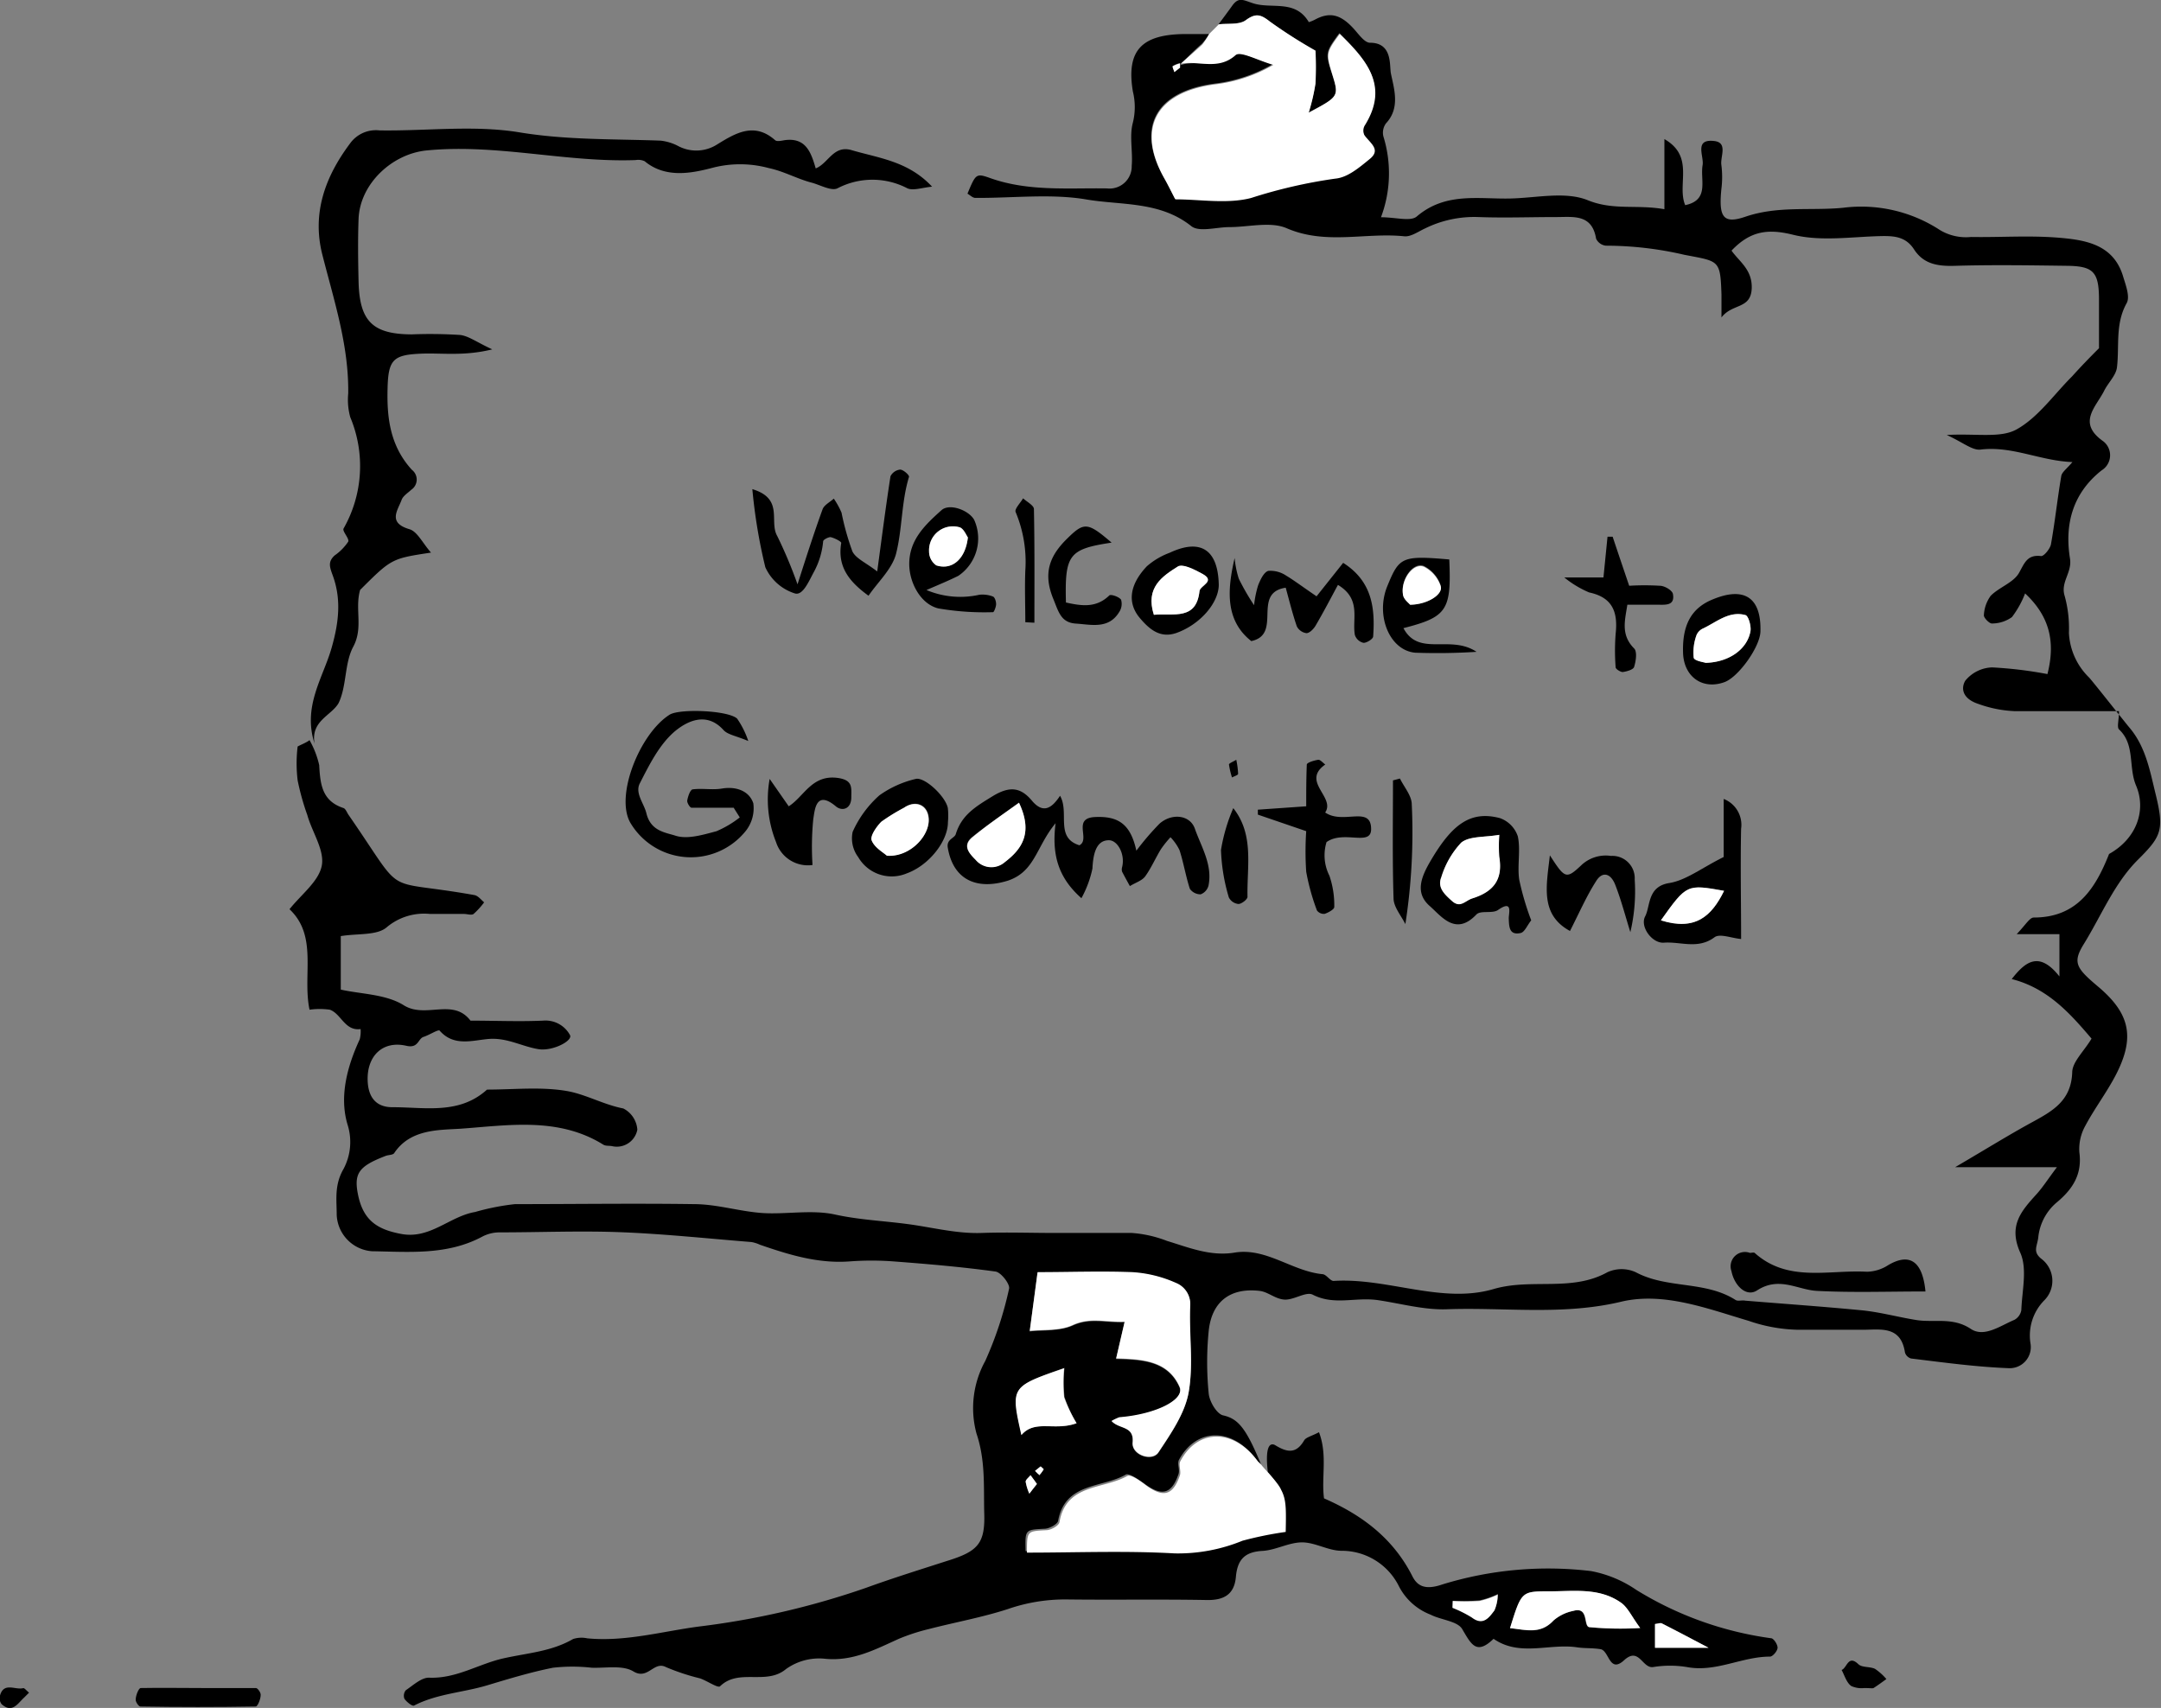 <svg xmlns="http://www.w3.org/2000/svg" viewBox="0 0 223.41 176.58"><rect x="0" y="0" width="223.41" height="176.58" fill="#808080" stroke="none"/><defs><style>.cls-1{fill:#fff;}</style></defs><g id="Calque_2" data-name="Calque 2"><g id="Calque_1-2" data-name="Calque 1"><path d="M32,76.52a9.51,9.51,0,0,1,1,2.58c.11,2,.29,3.71,2.51,4.44.23.08.36.48.54.73,6.09,8.8,3.13,6.5,13,8.27.38.07.69.49,1,.75a7.82,7.82,0,0,1-1.09,1.2c-.21.16-.64,0-1,0-1.17,0-2.34,0-3.5,0A6,6,0,0,0,40,95.85c-1,.89-3,.64-4.77.93v5.53c2.07.47,4.67.46,6.53,1.63,2.26,1.4,5.07-.8,6.88,1.58,2.5,0,5,.11,7.49,0A2.88,2.88,0,0,1,58.92,107c.35.59-1.78,1.7-3.24,1.47-1.7-.27-3.21-1.19-5.1-1.06-1.67.12-3.64.85-5.13-.86-.13-.15-1.07.46-1.66.65s-.52,1.21-1.78.92c-2.49-.57-4.09,1.1-4,3.6.06,1.75.89,2.77,2.61,2.75,3.33,0,6.86.78,9.73-1.82,2.79,0,5.63-.32,8.33.16,1.92.35,3.74,1.4,5.76,1.79a2.67,2.67,0,0,1,1.45,2.19,2.16,2.16,0,0,1-2.59,1.71c-.31-.07-.68,0-.93-.16-4.63-2.88-9.81-2-14.72-1.65-2.22.15-5.22,0-6.9,2.53-.14.2-.58.17-.87.28-2.79,1.07-3.31,1.8-2.87,4,.54,2.68,2,3.61,4.46,4.07,3,.57,5-1.82,7.66-2.27a24.31,24.31,0,0,1,4.11-.81c6.17,0,12.34-.09,18.5,0,2.37,0,4.72.76,7.09.92s5.09-.37,7.47.15c2.55.56,5.07.66,7.6,1s5,1,7.6.91,5,0,7.5,0c2.67,0,5.33,0,8,0a12.47,12.47,0,0,1,3.64.82c2.21.67,4.51,1.63,7,1.21,3.27-.53,5.92,1.91,9.06,2.23.42,0,.81.72,1.18.7,5.58-.35,11.17,2.41,16.53.84,3.93-1.15,8.06.32,11.77-1.74a3.53,3.53,0,0,1,2.93,0c3.24,1.74,7.18.86,10.32,2.87.24.15.64,0,1,.07,4,.33,8.06.61,12.08,1,1.88.19,3.72.7,5.59,1s3.77-.33,5.65.92c1.38.92,3.05-.33,4.51-.94a1.42,1.42,0,0,0,.71-1c.07-2,.64-4.27-.11-5.94-1.27-2.83.14-4.34,1.71-6.08.62-.69,1.12-1.48,2.08-2.76H202.13c3.29-1.93,5.53-3.32,7.83-4.58,2.14-1.17,4.16-2.22,4.27-5.2,0-1.09,1.17-2.14,2-3.51-2.23-2.62-4.53-5.21-8.25-6.16,1.44-1.85,2.85-2.9,4.93-.27V96.58h-4.42c.95-1,1.35-1.72,1.76-1.72,4.48,0,6.38-3,7.79-6.57,2.87-1.6,3.87-4.54,2.79-7.08-.81-1.91-.07-4.22-1.76-5.8-.24-.23,0-1,0-1.89-3.64,0-7.25,0-10.86,0a12.54,12.54,0,0,1-3.67-.74c-1.72-.56-1.81-1.67-1.36-2.41A3.74,3.74,0,0,1,205.94,69a42.41,42.41,0,0,1,5.73.69c.86-3.38.19-6-2.31-8.34A9.92,9.92,0,0,1,208,63.8a3.55,3.55,0,0,1-2.08.66c-.26,0-.85-.59-.82-.86a3.7,3.7,0,0,1,.7-2c.89-.9,2.36-1.36,2.93-2.37s.84-1.92,2.3-1.74c.29,0,.9-.74,1-1.2.42-2.35.67-4.73,1.07-7.08.07-.41.59-.76,1.15-1.44-3.33-.12-6.21-1.69-9.5-1.29-.85.1-1.82-.75-3.49-1.51,3.06-.17,5.54.35,7.21-.57,2.24-1.24,3.86-3.61,5.75-5.49C215.1,37.93,216,37,217,36c0-1.64,0-3.31,0-5,0-2.89-.57-3.49-3.33-3.52-3.84-.05-7.67-.11-11.5,0-1.78.06-3.29-.14-4.3-1.71-.86-1.32-2.07-1.39-3.46-1.36-3,.07-6.13.57-9-.13-2.6-.65-4.43-.44-6.4,1.63.79,1.13,2.13,1.94,2.09,3.85-.06,2.25-2,1.57-3.13,3.06,0-1.14,0-1.76,0-2.38-.12-3.62-.24-3.4-3.85-4.1a35.86,35.86,0,0,0-8.11-.94,1.28,1.28,0,0,1-1-.72c-.43-2.61-2.4-2.23-4.17-2.24-2.66,0-5.34.1-8,0a11.5,11.5,0,0,0-5.52,1.18c-.7.32-1.46.88-2.14.81-4-.42-8.1.92-12.15-.83-1.68-.73-3.94-.12-5.94-.12-1.34,0-3.11.55-3.93-.1-3.26-2.6-7.23-2.14-10.86-2.76s-7.64-.13-11.47-.16c-.27,0-.54-.28-.81-.44.86-2.06.89-2.13,2.37-1.6,3.94,1.39,8,1,12.06,1.06A2.29,2.29,0,0,0,117,17.15c.13-1.49-.26-3.08.12-4.47a6.74,6.74,0,0,0,0-3.22c-.71-4.28.94-5.91,5.39-5.94.83,0,1.67,0,2.5,0a7.35,7.35,0,0,1-.75,1A26.13,26.13,0,0,0,122,6.74V6.52a2.68,2.68,0,0,0-.76.3c-.06,0,.11.39.17.6a1.87,1.87,0,0,0,.59-.68c1.85-.61,3.85.51,5.68-1.11.5-.43,2.25.55,3.91,1a15.65,15.65,0,0,1-5.91,2c-6.42.81-8.18,4.71-5.36,9.72.38.67.72,1.37,1.14,2.18,2.57,0,5.35.5,7.83-.14a52.09,52.09,0,0,1,8.69-2c1.26-.11,2.54-1.18,3.6-2.05s0-1.65-.56-2.41a1.08,1.08,0,0,1,0-1c2.6-4.12.19-6.8-2.56-9.5C137,5.44,137,5.44,137.74,7.75s.63,2.24-2.46,3.89a20.94,20.94,0,0,0,.7-3,33.12,33.12,0,0,0,0-3.41,51.49,51.49,0,0,1-4.7-3c-.93-.73-1.45-.92-2.5-.15-.68.5-1.85.31-2.8.43.47-.64.95-1.27,1.41-1.92.68-.95,1.15-.57,2.19-.24,1.91.6,4.34-.43,5.73,1.94A4,4,0,0,0,136,2c1.46-.77,2.55-.51,3.83.84.57.59,1.2,1.58,1.81,1.58,2.32,0,2,2.31,2.15,3.15.32,1.58,1,3.58-.5,5.18a1.63,1.63,0,0,0-.27,1.36,12.9,12.9,0,0,1-.25,8.35c1.53,0,3.06.47,3.7-.08,3-2.56,6.43-1.77,9.76-1.86,2.66-.07,5.63-.75,7.92.18,2.66,1.08,5.06.42,7.92.93V14.38c3.17,1.82,1.26,4.7,2.15,6.83,2.54-.53,1.53-2.59,1.8-4.14.16-.92-.92-2.74,1.21-2.49,1.43.17.6,1.61.73,2.48a9.88,9.88,0,0,1,0,2.49c-.28,2.85.15,3.65,2.47,2.86,3.39-1.16,6.76-.6,10.12-.93a14.88,14.88,0,0,1,10,2.3,5.22,5.22,0,0,0,3.22.72c3,.05,6-.17,9,.07,2.79.23,5.72.67,6.72,4,.27.9.74,2.11.37,2.77-1.2,2.15-.74,4.4-1,6.62-.09.85-.91,1.6-1.32,2.43-.86,1.71-2.83,3.32-.09,5.24a1.83,1.83,0,0,1-.18,3c-3,2.37-3.84,5.59-3.27,9.11.24,1.46-1,2.43-.55,3.87a12.47,12.47,0,0,1,.44,3.81,6.91,6.91,0,0,0,2.1,4.64c.5.56,3.82,4.77,4.12,5.12,1.72,2,2.15,4.5,2.73,6.86.93,3.78.62,4.42-1.82,6.85s-3.78,5.78-5.59,8.71c-1.18,1.91-.8,2.48,1.45,4.38,3.35,2.81,3.88,5.29,1.82,9.23-.94,1.79-2.18,3.42-3.13,5.21a4.92,4.92,0,0,0-.6,2.71c.3,2.24-.65,3.75-2.25,5.11a5.45,5.45,0,0,0-2,3.71c-.12.92-.58,1.44.29,2.17a2.85,2.85,0,0,1,.32,4.33,5.18,5.18,0,0,0-1.41,4.46,2.18,2.18,0,0,1-2.27,2.54c-3.37-.13-6.72-.59-10.08-1a.93.93,0,0,1-.63-.62c-.44-2.89-2.66-2.32-4.54-2.35-2.17,0-4.34,0-6.5,0a16.62,16.62,0,0,1-5.11-.92c-4.26-1.26-8.74-3-13.11-2-6.07,1.47-12.09.58-18.12.8-2.35.08-4.72-.59-7.08-.94s-4.52.58-6.77-.57c-.69-.35-1.93.56-2.9.51s-1.7-.8-2.59-.9c-3-.35-4.94,1.08-5.26,4.13a32.74,32.74,0,0,0,0,6.49c.08.82.83,2.1,1.49,2.25,1.84.41,2.65,1.68,4.89,7.53,1.55.42,1.55.42-1.1-2.59-.11-.12-.25-.22-.35-.35-2.45-3.36-6.17-3.37-8,0-.21.39.1,1-.05,1.47-.71,2.07-1.7,2.32-3.45,1.06-.61-.44-1.63-1.18-2-1-2.42,1.4-6.27.78-7,4.78-.06.35-.88.79-1.36.82-2.06.11-2.06.06-2,2.32,5.09,0,10.2-.21,15.28.08a17.54,17.54,0,0,0,7-1.31c1.41-.5,2.76-.54,3-5.34-.78-4.43,0-4.68.52-4.39,1.25.77,2.18.91,3-.5.21-.33.79-.44,1.53-.84.9,2.36.23,4.65.52,6.84,3.87,1.69,7.11,4.08,9.11,8,.49,1,1.26,1.54,3.12.9a37.14,37.14,0,0,1,15.39-1.38,12.26,12.26,0,0,1,4.66,1.94,35.66,35.66,0,0,0,13.93,5c.28,0,.7.67.68,1s-.51.91-.79.9c-2.91,0-5.59,1.65-8.58,1.08a10.76,10.76,0,0,0-3.49,0c-1.13.17-1.45-2.13-3-.71s-1.54-1-2.45-1.14-1.62-.07-2.42-.19c-2.86-.43-5.92,1-8.63-.88-1.79,1.73-2.32.55-3.24-1-.49-.84-2.19-.94-3.28-1.5a6.17,6.17,0,0,1-3.3-3,6.59,6.59,0,0,0-5.89-3.6c-1.37,0-2.73-.87-4.09-.87s-2.71.8-4.08.88c-1.85.1-2.6.9-2.76,2.69s-1.21,2.42-3,2.39c-4.83-.09-9.66,0-14.49-.06a18.09,18.09,0,0,0-6.1,1c-2.66.86-5.44,1.36-8.15,2.06a20.51,20.51,0,0,0-3.08,1c-2.45,1.1-4.78,2.37-7.68,2.07a5.88,5.88,0,0,0-4,1.06c-2.06,1.73-4.88-.11-6.83,1.79-.22.21-1.34-.57-2.07-.82a22.91,22.91,0,0,1-3.51-1.16c-1.27-.68-1.87,1.36-3.38.44-1.1-.67-2.85-.33-4.31-.38a17.73,17.73,0,0,0-4,0c-2.27.45-4.51,1.13-6.74,1.8-2.52.77-5.22.87-7.62,2.11-.19.1-.77-.37-1-.7a.9.9,0,0,1,.14-.88c.77-.52,1.63-1.33,2.42-1.3,2.82.11,5.12-1.43,7.68-2s4.95-.7,7.2-2a2.83,2.83,0,0,1,1.46-.07c3.92.38,7.76-.72,11.55-1.22a83.06,83.06,0,0,0,17.27-4c2.75-1,5.55-1.87,8.34-2.77,3.26-1,4-1.81,3.88-5.06-.06-2.71.13-5.37-.8-8.13a10.09,10.09,0,0,1,.91-7.5,37.49,37.49,0,0,0,2.46-7.46c.12-.47-.83-1.7-1.4-1.78-3.5-.48-7-.78-10.57-1.05a30.59,30.59,0,0,0-4.49,0c-3.26.25-6.28-.68-9.29-1.72a3.6,3.6,0,0,0-.88-.28c-4.36-.35-8.71-.81-13.08-1s-8.66,0-13,0a3.87,3.87,0,0,0-1.79.46c-3.61,1.92-7.52,1.55-11.37,1.49a3.94,3.94,0,0,1-3.64-3.75c0-1.56-.26-3.07.69-4.73a5.92,5.92,0,0,0,.44-4.58c-.88-2.89-.07-6,1.25-8.85a3.31,3.31,0,0,0,.09-1.06c-1.63.23-2-1.58-3.18-2a7.6,7.6,0,0,0-2.1,0c-.75-3.58.89-7.6-2.07-10.39,1.22-1.53,3-2.86,3.33-4.47s-1-3.5-1.49-5.27a25.42,25.42,0,0,1-1-3.59,14.56,14.56,0,0,1,0-3.49C31.08,77,31.68,76.78,32,76.52Zm75.2,76.9-.67-.9c-.17.23-.51.46-.5.68a5.13,5.13,0,0,0,.38,1.23c.24-.3.47-.6,1.17-2.83l-.58.47.45.45a5.24,5.24,0,0,0,.44-.61S107.71,151.71,107.21,153.42Zm7.71-6.51c.78.88,2.35.46,2.18,2.28-.11,1.24,2,2,2.67,1,1.27-1.92,2.71-4,3.11-6.16.53-2.9,0-6,.17-9a2.35,2.35,0,0,0-1.48-2.34,12.94,12.94,0,0,0-4.52-1.11c-3.28-.17-6.58,0-9.78,0l-.81,6.07c1.36-.15,3.09,0,4.44-.6,1.84-.84,3.41-.27,5.37-.35l-.88,3.8c2.61.08,5.33.15,6.56,2.93.58,1.33-2.47,2.85-6.23,3.15A4.62,4.62,0,0,0,114.92,146.91Zm41.19,21.42c1.6.15,3.13.71,4.49-.78a4.45,4.45,0,0,1,2.05-1c1.62-.48,1,1.58,1.66,1.68a33.91,33.91,0,0,0,5.26.09c-.87-1.2-1.26-2.14-2-2.63-2.26-1.58-4.91-1.15-7.46-1.16C157.29,164.52,157.29,164.54,156.11,168.33ZM111.3,147.14a14.49,14.49,0,0,1-1.25-2.72,15.17,15.17,0,0,1,0-3c-5.54,1.95-5.54,1.95-4.42,6.91C107,146.72,109,148,111.3,147.14Zm65.34,23.22c-2.15-1.13-3.48-1.84-4.83-2.52-.17-.09-.45,0-.71.06v2.46Zm-26.45-4.84v.64a12.41,12.41,0,0,1,2,1c1.18.9,1.79,0,2.33-.72a4.2,4.2,0,0,0,.34-1.64,8.84,8.84,0,0,1-1.87.65A23.25,23.25,0,0,1,150.19,165.52Z"/><path d="M32.52,76.88c-1.25-3.89.89-6.81,1.77-9.93.75-2.63,1-5,.12-7.43-.33-.9-.53-1.43.18-2.09A5.43,5.43,0,0,0,36,56c.14-.32-.64-1.08-.48-1.36a13.06,13.06,0,0,0,.69-11.51A6.77,6.77,0,0,1,36,40.69c.07-5-1.48-9.64-2.68-14.38-1.09-4.3.32-8.09,2.9-11.52a3.29,3.29,0,0,1,3-1.31c4.83.08,9.76-.57,14.46.2,4.9.81,9.74.68,14.61.86a5.07,5.07,0,0,1,1.77.53,4,4,0,0,0,4.07-.13c1.88-1.16,3.84-2.36,6-.45.19.17.65.06,1,0,2.18-.29,2.72,1.26,3.2,2.92C85.63,16.9,86.15,15,88,15.51c2.82.84,5.88,1.13,8.36,3.79-1,.09-1.94.44-2.55.17a7.8,7.8,0,0,0-7.23,0c-.64.31-1.78-.35-2.68-.59-1.5-.39-2.82-1.16-4.41-1.5a11.35,11.35,0,0,0-5.76-.05c-2.1.55-4.88,1.17-7.08-.66a1.58,1.58,0,0,0-.94-.12c-7.22.26-14.33-1.7-21.57-1-3.61.34-6.93,3.46-7.07,7.08-.08,2.16-.05,4.33,0,6.49.1,4.1,1.46,5.43,5.49,5.45a48.76,48.76,0,0,1,5,.06c.88.1,1.69.73,3.33,1.49-3,.74-5.29.34-7.49.45-2.75.13-3.26.65-3.33,3.55-.09,3.09.27,6,2.51,8.45a1.27,1.27,0,0,1-.07,2.07c-.36.34-.86.64-1,1.07-.43,1.11-1.41,2.34.81,3,.82.23,1.37,1.44,2.24,2.42-4.08.62-4.08.62-7.33,3.86-.57,2,.35,3.89-.71,5.87-.92,1.72-.66,4.06-1.52,5.84C34.24,74,32.11,74.53,32.52,76.88Z"/><path d="M109.59,82.27c1,1.74-.55,4.32,2,5.12,1.17-.6-.78-2.81,1.62-2.92s3.67.72,4.27,3.48a28.14,28.14,0,0,1,2.39-2.79c1.25-1.11,3.15-.94,3.66.52.66,1.88,1.84,3.72,1.41,5.87a1.31,1.31,0,0,1-.81.91,1.34,1.34,0,0,1-1.12-.57c-.43-1.32-.65-2.71-1.07-4a5.08,5.08,0,0,0-.93-1.33,10.21,10.21,0,0,0-1,1.25c-.56.92-1,1.94-1.62,2.8-.34.45-1,.64-1.58,1-.27-.49-.55-1-.8-1.48a.81.81,0,0,1,0-.49c.33-1.35-.49-2.79-1.38-2.77-1.35,0-1.62,1.52-1.69,2.92a11,11,0,0,1-1.14,3.07c-2.37-2.1-3.09-4.46-2.67-7.75-2,2.39-2.11,5-4.94,5.94-3.22,1-5.66-.09-6.21-3.44-.13-.85.7-.94.83-1.37.61-2,2.08-2.86,3.79-3.91,1.87-1.15,3-.89,4.17.55C107.84,84.07,108.7,83.63,109.59,82.27Zm-4.24.7c-1.81,1.32-3.34,2.37-4.79,3.52-1.1.87-.47,1.63.29,2.39a2.11,2.11,0,0,0,3,.23C105.67,87.74,106.81,86.08,105.35,83Z"/><path d="M77.78,50.57c3.3,1,1.7,3.33,2.57,4.84a47.46,47.46,0,0,1,2.1,5c1-3.13,1.76-5.47,2.59-7.76.17-.45.77-.74,1.16-1.1A8.46,8.46,0,0,1,87,53a27.35,27.35,0,0,0,1.12,4c.36.75,1.4,1.17,2.57,2.08.49-3.63.89-6.74,1.37-9.84a1.27,1.27,0,0,1,1-.69c.33,0,1,.6.91.77-.79,2.59-.68,5.35-1.33,7.92-.41,1.59-1.86,2.9-2.85,4.35-2-1.45-3.24-3-2.82-5.46,0-.15-.7-.51-1.11-.6-.22,0-.74.25-.76.43a8.18,8.18,0,0,1-.93,3.12c-.55,1-1.16,2.53-2,2.27a5,5,0,0,1-3.05-2.71A55.47,55.47,0,0,1,77.78,50.57Z"/><path d="M77.36,76.61c-1.28-.54-2.11-.65-2.55-1.12-1.79-2-3.85-.88-5.07.14C68.15,77,67.13,79.06,66.14,81c-.51,1,.44,2.07.68,3.06.45,1.9,2,2,3.05,2.35,1.24.38,2.82-.11,4.19-.47a10.54,10.54,0,0,0,2.42-1.43l-.63-1c-1.45,0-2.9,0-4.35,0-.17,0-.49-.52-.45-.75.07-.42.31-1.12.56-1.15,1-.13,2,.08,3-.08,1.51-.26,2.85.25,3.27,1.52a3.78,3.78,0,0,1-.9,3,7.27,7.27,0,0,1-11.82-1c-1.59-2.81,1-9.21,4.05-11.15,1-.66,6.08-.47,7,.4A9.16,9.16,0,0,1,77.36,76.61Z"/><path d="M178.2,88.6v-6A2.87,2.87,0,0,1,180,85.68c-.08,3.8,0,7.6,0,11.4-1-.09-2.2-.59-2.75-.18-1.71,1.28-3.51.43-5.23.56-1.22.09-2.5-1.65-1.94-2.72s.21-3.1,2.52-3.45C174.32,91,175.88,89.76,178.2,88.6Zm-6.49,6.55c3.53,1.11,5.23-.4,6.53-3.05C174.38,91.41,174.38,91.41,171.71,95.15Z"/><path d="M158.3,95.15c-.4.5-.68,1.22-1.09,1.31-1.19.26-1.2-.64-1.23-1.52,0-.57.44-1.94-1.11-.86-.59.41-1.82,0-2.25.48-2.14,2.25-3.61.16-4.82-.9-1.54-1.35-.89-3,.14-4.73,2.18-3.69,4.07-5.15,7.12-4.35a3,3,0,0,1,1.86,1.9c.3,1.43-.07,3,.14,4.46A28.74,28.74,0,0,0,158.3,95.15ZM155,86.31c-1.57.27-3.08.12-3.92.8A9.06,9.06,0,0,0,149,90.67c-.44,1.08.36,1.83,1.12,2.5s1.35-.06,2.08-.29c2.24-.7,3.17-2,2.78-4.3A16.54,16.54,0,0,1,155,86.31Z"/><path d="M136.11,61.65l2.75-3.46c3,1.91,3.31,4.68,3.1,7.61,0,.26-.68.68-1,.66a1.23,1.23,0,0,1-.89-.81c-.3-1.69.69-3.71-1.75-5.18-.76,1.41-1.5,2.83-2.31,4.21-.2.34-.61.77-.94.78a1.32,1.32,0,0,1-1-.7c-.45-1.31-.78-2.66-1.15-4-3.55.54-.3,4.83-3.56,5.52-2.71-2.14-2.49-5.29-1.72-8.59a10,10,0,0,0,.43,2.14,24.09,24.09,0,0,0,1.58,2.74,10.78,10.78,0,0,1,.42-2.06c.23-.57.58-1.35,1.05-1.49a2.92,2.92,0,0,1,1.86.5C133.78,60,134.54,60.58,136.11,61.65Z"/><path d="M98,85C98,87,96,89.49,93.73,90.3a4,4,0,0,1-5-1.68A3.23,3.23,0,0,1,88.15,86a11.12,11.12,0,0,1,2.76-3.77,10.62,10.62,0,0,1,3.72-1.69c.9-.29,3.11,1.76,3.36,3A7.3,7.3,0,0,1,98,85Zm-6.32,3.44c2.42.2,4.63-2.21,4.32-4.06-.21-1.26-1.41-1.66-2.52-.89A19,19,0,0,0,91.15,85c-.53.49-1.22,1.48-1,1.93C90.41,87.64,91.35,88.15,91.69,88.47Z"/><path d="M137,84c1.86,1.29,4.75-.77,4.75,1.72,0,1.83-2.81.07-4.61,1.34a4.68,4.68,0,0,0,.3,3.48,9.44,9.44,0,0,1,.5,3.24c0,.23-.62.58-1,.7a.89.89,0,0,1-.79-.35,22.88,22.88,0,0,1-1.11-4,31.19,31.19,0,0,1,0-4.2l-5-1.71,0-.51,5-.35c0-1.42,0-2.87.06-4.31,0-.21.77-.44,1.2-.5.21,0,.47.32.71.49C134.48,80.81,138.09,82.41,137,84Z"/><path d="M199.06,133.52c-4,0-7.6.13-11.21-.06-2-.1-3.91-1.54-6.2-.05-1.11.72-2.35-.48-2.65-2a1.48,1.48,0,0,1,1.91-1.88c.16,0,.39-.07.49,0,3.44,3.09,7.66,1.73,11.59,1.95a4.17,4.17,0,0,0,2.18-.66C197.34,129.52,198.75,130.28,199.06,133.52Z"/><path d="M95.78,61a9,9,0,0,0,5.46.49,3,3,0,0,1,1.41.18c.2.07.34.53.33.81s-.22.82-.32.81A28.17,28.17,0,0,1,97,62.9c-1.85-.46-3-2.69-3-4.59,0-2.53,1.68-4.08,3.34-5.57.82-.73,2.81,0,3.37,1a4.67,4.67,0,0,1-1.63,5.79C98.14,60,97.13,60.42,95.78,61Zm4.28-5.47c-.15-.19-.41-.88-.83-1A2.47,2.47,0,0,0,96.05,57a1.74,1.74,0,0,0,.75,1.42C98.41,59,99.81,57.82,100.06,55.57Z"/><path d="M81.54,83.36c1.59-1,2.39-3.31,5.09-2.93,1.56.23,1.38,1,1.38,2,0,1.21-.94,1.48-1.59.94-2.08-1.74-2.18.37-2.34,1.3A29.35,29.35,0,0,0,84,89.43a3.46,3.46,0,0,1-3.77-2.37,11.84,11.84,0,0,1-.66-6.53Z"/><path d="M149.83,57.84c.23,5.26-.23,5.95-4.74,7.1,1.6,3,4.82.63,7.56,2.45a63.41,63.41,0,0,1-6.35.09c-2.66-.25-4.11-3.86-2.88-6.87S144.91,57.41,149.83,57.84Zm-4.05,4.68c1.84,0,3.44-1.09,3.16-2a3.48,3.48,0,0,0-1.73-2c-1.1-.45-2.44,1.37-2.16,2.92C145.12,62,145.64,62.34,145.78,62.52Z"/><path d="M126,60.45c0,1.87-1.93,4.13-4.41,5-1.64.55-2.73-.36-3.72-1.52-1.32-1.53-1.16-3.42.69-5.38a7.53,7.53,0,0,1,2.36-1.4C124.13,55.64,125.92,56.83,126,60.45Zm-6.72,3.11c2.08-.17,4.39.59,4.72-2.41.07-.6,1.7-1,.32-1.77-.79-.43-2-1.09-2.56-.77C120.19,59.59,118.38,60.73,119.29,63.56Z"/><path d="M162.31,96.25c-3.13-1.7-2.43-4.68-2.08-7.82,1.53,2.36,1.67,2.51,3.21,1.06a3.68,3.68,0,0,1,3.11-1A2.31,2.31,0,0,1,169,90.93a18.38,18.38,0,0,1-.45,5.44c-.51-1.63-.94-3.3-1.56-4.89-.49-1.25-1.37-1.41-2-.35C164,92.68,163.26,94.39,162.31,96.25Z"/><path d="M161.72,59.7h4.05l.42-4.21.53,0c.53,1.59,1.07,3.18,1.71,5.07a26.21,26.21,0,0,1,3.17,0c.5,0,1.28.48,1.35.84.23,1.25-.78,1.12-1.59,1.12-1,0-2,0-3.12,0-.25,1.63-.7,3.11.7,4.52.33.33.19,1.3,0,1.91-.08.28-.75.47-1.18.53-.22,0-.71-.29-.73-.48a22.34,22.34,0,0,1,0-3.47c.24-2.21-.28-3.76-2.74-4.28A10.58,10.58,0,0,1,161.72,59.7Z"/><path d="M182,65.24c0,1.58-2.25,4.74-3.71,5.28-2.27.83-4.2-.54-4.29-3-.1-2.92.87-4.67,3.09-5.56C180.34,60.62,182.08,61.79,182,65.24Zm-5.67,3.29c2.45-.07,4.3-1.43,4.63-3.27.09-.54-.21-1.59-.52-1.67-1.68-.46-3,.72-4.37,1.38a1.31,1.31,0,0,0-.69.7A5.26,5.26,0,0,0,175.1,68C175.17,68.33,176.16,68.46,176.34,68.53Z"/><path d="M114.92,56.1c-4.42.67-4.85,1.23-4.72,6.19,1.58.35,3.12.6,4.48-.73.15-.15,1,.13,1.22.44a1.53,1.53,0,0,1-.21,1.3c-1.09,1.77-2.9,1.27-4.46,1.17s-1.79-1.23-2.34-2.56c-1.06-2.59-.42-4.39,1.38-6.17S112.4,53.94,114.92,56.1Z"/><path d="M144.73,80.49c.43.88,1.19,1.74,1.22,2.62a61.72,61.72,0,0,1-.66,12.43c-.43-.87-1.19-1.74-1.22-2.62-.13-4.08-.06-8.16-.06-12.24Z"/><path d="M21,174.52c1.82,0,3.64,0,5.46,0,.19,0,.52.5.49.72,0,.43-.32,1.19-.51,1.19q-6,.1-11.93,0c-.17,0-.51-.49-.48-.72,0-.43.31-1.18.51-1.19C16.71,174.48,18.86,174.52,21,174.52Z"/><path d="M127.5,83.55c2.18,2.76,1.4,6,1.47,9.17,0,.26-.6.73-.93.74a1.25,1.25,0,0,1-1-.68,19.16,19.16,0,0,1-.81-4.91A18.35,18.35,0,0,1,127.5,83.55Z"/><path d="M106,64.33c0-1.78-.07-3.56,0-5.34a13.32,13.32,0,0,0-1-6.05c-.14-.31.49-.94.77-1.42.39.36,1.11.73,1.12,1.1.08,3.92.05,7.84.05,11.76Z"/><path d="M192.74,174.52a2.56,2.56,0,0,1-1.35-.21c-.49-.34-.69-1.09-1-1.66.57-.2.66-1.62,1.74-.59.38.36,1.19.22,1.72.48a6,6,0,0,1,1.17,1.05c-.43.31-.86.63-1.31.92C193.58,174.58,193.38,174.52,192.74,174.52Z"/><path d="M3,175l-.5.5c-.67.61-1.23,1.67-2.33.69A1,1,0,0,1,0,175.3c.39-1.43,1.59-.55,2.4-.77C2.52,174.51,2.67,174.71,3,175Z"/><path d="M127.81,78.55A9,9,0,0,1,128,80c0,.14-.41.25-.63.38a7.77,7.77,0,0,1-.31-1.31C127,78.93,127.44,78.78,127.81,78.55Z"/><path d="M125,3.52l1-1Z"/><path class="cls-1" d="M125,3.52l1-1c.95-.12,2.12.07,2.8-.43,1.05-.77,1.57-.58,2.5.15a51.49,51.49,0,0,0,4.7,3,33.12,33.12,0,0,1,0,3.41,20.94,20.94,0,0,1-.7,3c3.09-1.65,3.13-1.71,2.46-3.89s-.7-2.31.75-4.25c2.75,2.7,5.16,5.38,2.56,9.5a1.08,1.08,0,0,0,0,1c.54.76,1.74,1.44.56,2.41s-2.34,1.94-3.6,2.05a52.09,52.09,0,0,0-8.69,2c-2.48.64-5.26.14-7.83.14-.42-.81-.76-1.51-1.14-2.18-2.82-5-1.06-8.91,5.36-9.72a15.65,15.65,0,0,0,5.91-2c-1.66-.48-3.41-1.46-3.91-1-1.83,1.62-3.83.5-5.68.89.75-.67,1.52-1.32,2.25-2A7.35,7.35,0,0,0,125,3.52Z"/><path class="cls-1" d="M132.92,158.38a37,37,0,0,0-4.47.91,17.54,17.54,0,0,1-7,1.31c-5.08-.29-10.19-.08-15.28-.08,0-2.26,0-2.21,2-2.32.48,0,1.3-.47,1.36-.82.68-4,4.53-3.38,7-4.78.37-.21,1.39.53,2,1,1.75,1.26,2.74,1,3.45-1.06.15-.45-.16-1.08.05-1.47,1.8-3.4,5.52-3.39,8,0,.1.13.24.23.35.35C133,154.37,133,154.37,132.92,158.38Z"/><path class="cls-1" d="M114.92,146.91a4.62,4.62,0,0,1,.8-.39c3.76-.3,6.81-1.82,6.23-3.15-1.23-2.78-4-2.85-6.56-2.93l.88-3.8c-2,.08-3.53-.49-5.37.35-1.35.63-3.08.45-4.44.6l.81-6.07c3.2,0,6.5-.12,9.78,0a12.94,12.94,0,0,1,4.52,1.11,2.35,2.35,0,0,1,1.48,2.34c-.13,3,.36,6.07-.17,9-.4,2.18-1.84,4.24-3.11,6.16-.67,1-2.78.28-2.67-1C117.27,147.37,115.7,147.79,114.92,146.91Z"/><path class="cls-1" d="M156.11,168.33c1.18-3.79,1.18-3.81,4-3.81,2.55,0,5.2-.42,7.46,1.16.71.49,1.1,1.43,2,2.63a33.91,33.91,0,0,1-5.26-.09c-.62-.1,0-2.16-1.66-1.68a4.45,4.45,0,0,0-2.05,1C159.24,169,157.71,168.48,156.11,168.33Z"/><path class="cls-1" d="M111.3,147.14c-2.28.83-4.3-.42-5.71,1.23-1.12-5-1.12-5,4.42-6.91a15.17,15.17,0,0,0,0,3A14.49,14.49,0,0,0,111.3,147.14Z"/><path class="cls-1" d="M176.64,170.36H171.1V167.9c.26,0,.54-.15.71-.06C173.16,168.52,174.49,169.23,176.64,170.36Z"/><path class="cls-1" d="M150.19,165.52a23.25,23.25,0,0,0,2.77,0,8.84,8.84,0,0,0,1.87-.65,4.2,4.2,0,0,1-.34,1.64c-.54.71-1.15,1.62-2.33.72a12.41,12.41,0,0,0-2-1Z"/><path class="cls-1" d="M107.21,153.42l-.79,1a5.13,5.13,0,0,1-.38-1.23c0-.22.33-.45.5-.68Z"/><path class="cls-1" d="M107.59,151.6c.12.11.33.28.31.31a5.24,5.24,0,0,1-.44.61l-.45-.45Z"/><path class="cls-1" d="M122,7l-.59.46c-.06-.21-.23-.55-.17-.6a2.68,2.68,0,0,1,.76-.3Z"/><path class="cls-1" d="M105.35,83c1.46,3.11.32,4.77-1.47,6.14a2.11,2.11,0,0,1-3-.23c-.76-.76-1.39-1.52-.29-2.39C102,85.34,103.54,84.29,105.35,83Z"/><path class="cls-1" d="M171.71,95.15c2.67-3.74,2.67-3.74,6.53-3.05C176.94,94.75,175.24,96.26,171.71,95.15Z"/><path class="cls-1" d="M155,86.31a16.54,16.54,0,0,0,0,2.27c.39,2.31-.54,3.6-2.78,4.3-.73.23-1.23,1.05-2.08.29s-1.56-1.42-1.12-2.5a9.06,9.06,0,0,1,2.05-3.56C151.93,86.43,153.44,86.58,155,86.31Z"/><path class="cls-1" d="M91.69,88.47c-.34-.32-1.28-.83-1.58-1.59-.18-.45.51-1.44,1-1.93a19,19,0,0,1,2.34-1.43c1.11-.77,2.31-.37,2.52.89C96.32,86.26,94.11,88.67,91.69,88.47Z"/><path class="cls-1" d="M100.06,55.57c-.25,2.25-1.65,3.4-3.26,2.89A1.74,1.74,0,0,1,96.05,57a2.47,2.47,0,0,1,3.18-2.48C99.65,54.69,99.91,55.38,100.06,55.57Z"/><path class="cls-1" d="M145.78,62.52c-.14-.18-.66-.56-.73-1-.28-1.55,1.06-3.37,2.16-2.92a3.48,3.48,0,0,1,1.73,2C149.22,61.43,147.62,62.49,145.78,62.52Z"/><path class="cls-1" d="M119.29,63.56c-.91-2.83.9-4,2.48-5,.51-.32,1.77.34,2.56.77,1.38.77-.25,1.17-.32,1.77C123.68,64.15,121.37,63.39,119.29,63.56Z"/><path class="cls-1" d="M176.34,68.53c-.18-.07-1.17-.2-1.24-.53a5.26,5.26,0,0,1,.29-2.33,1.31,1.31,0,0,1,.69-.7c1.4-.66,2.69-1.84,4.37-1.38.31.08.61,1.13.52,1.67C180.64,67.1,178.79,68.46,176.34,68.53Z"/></g></g></svg>